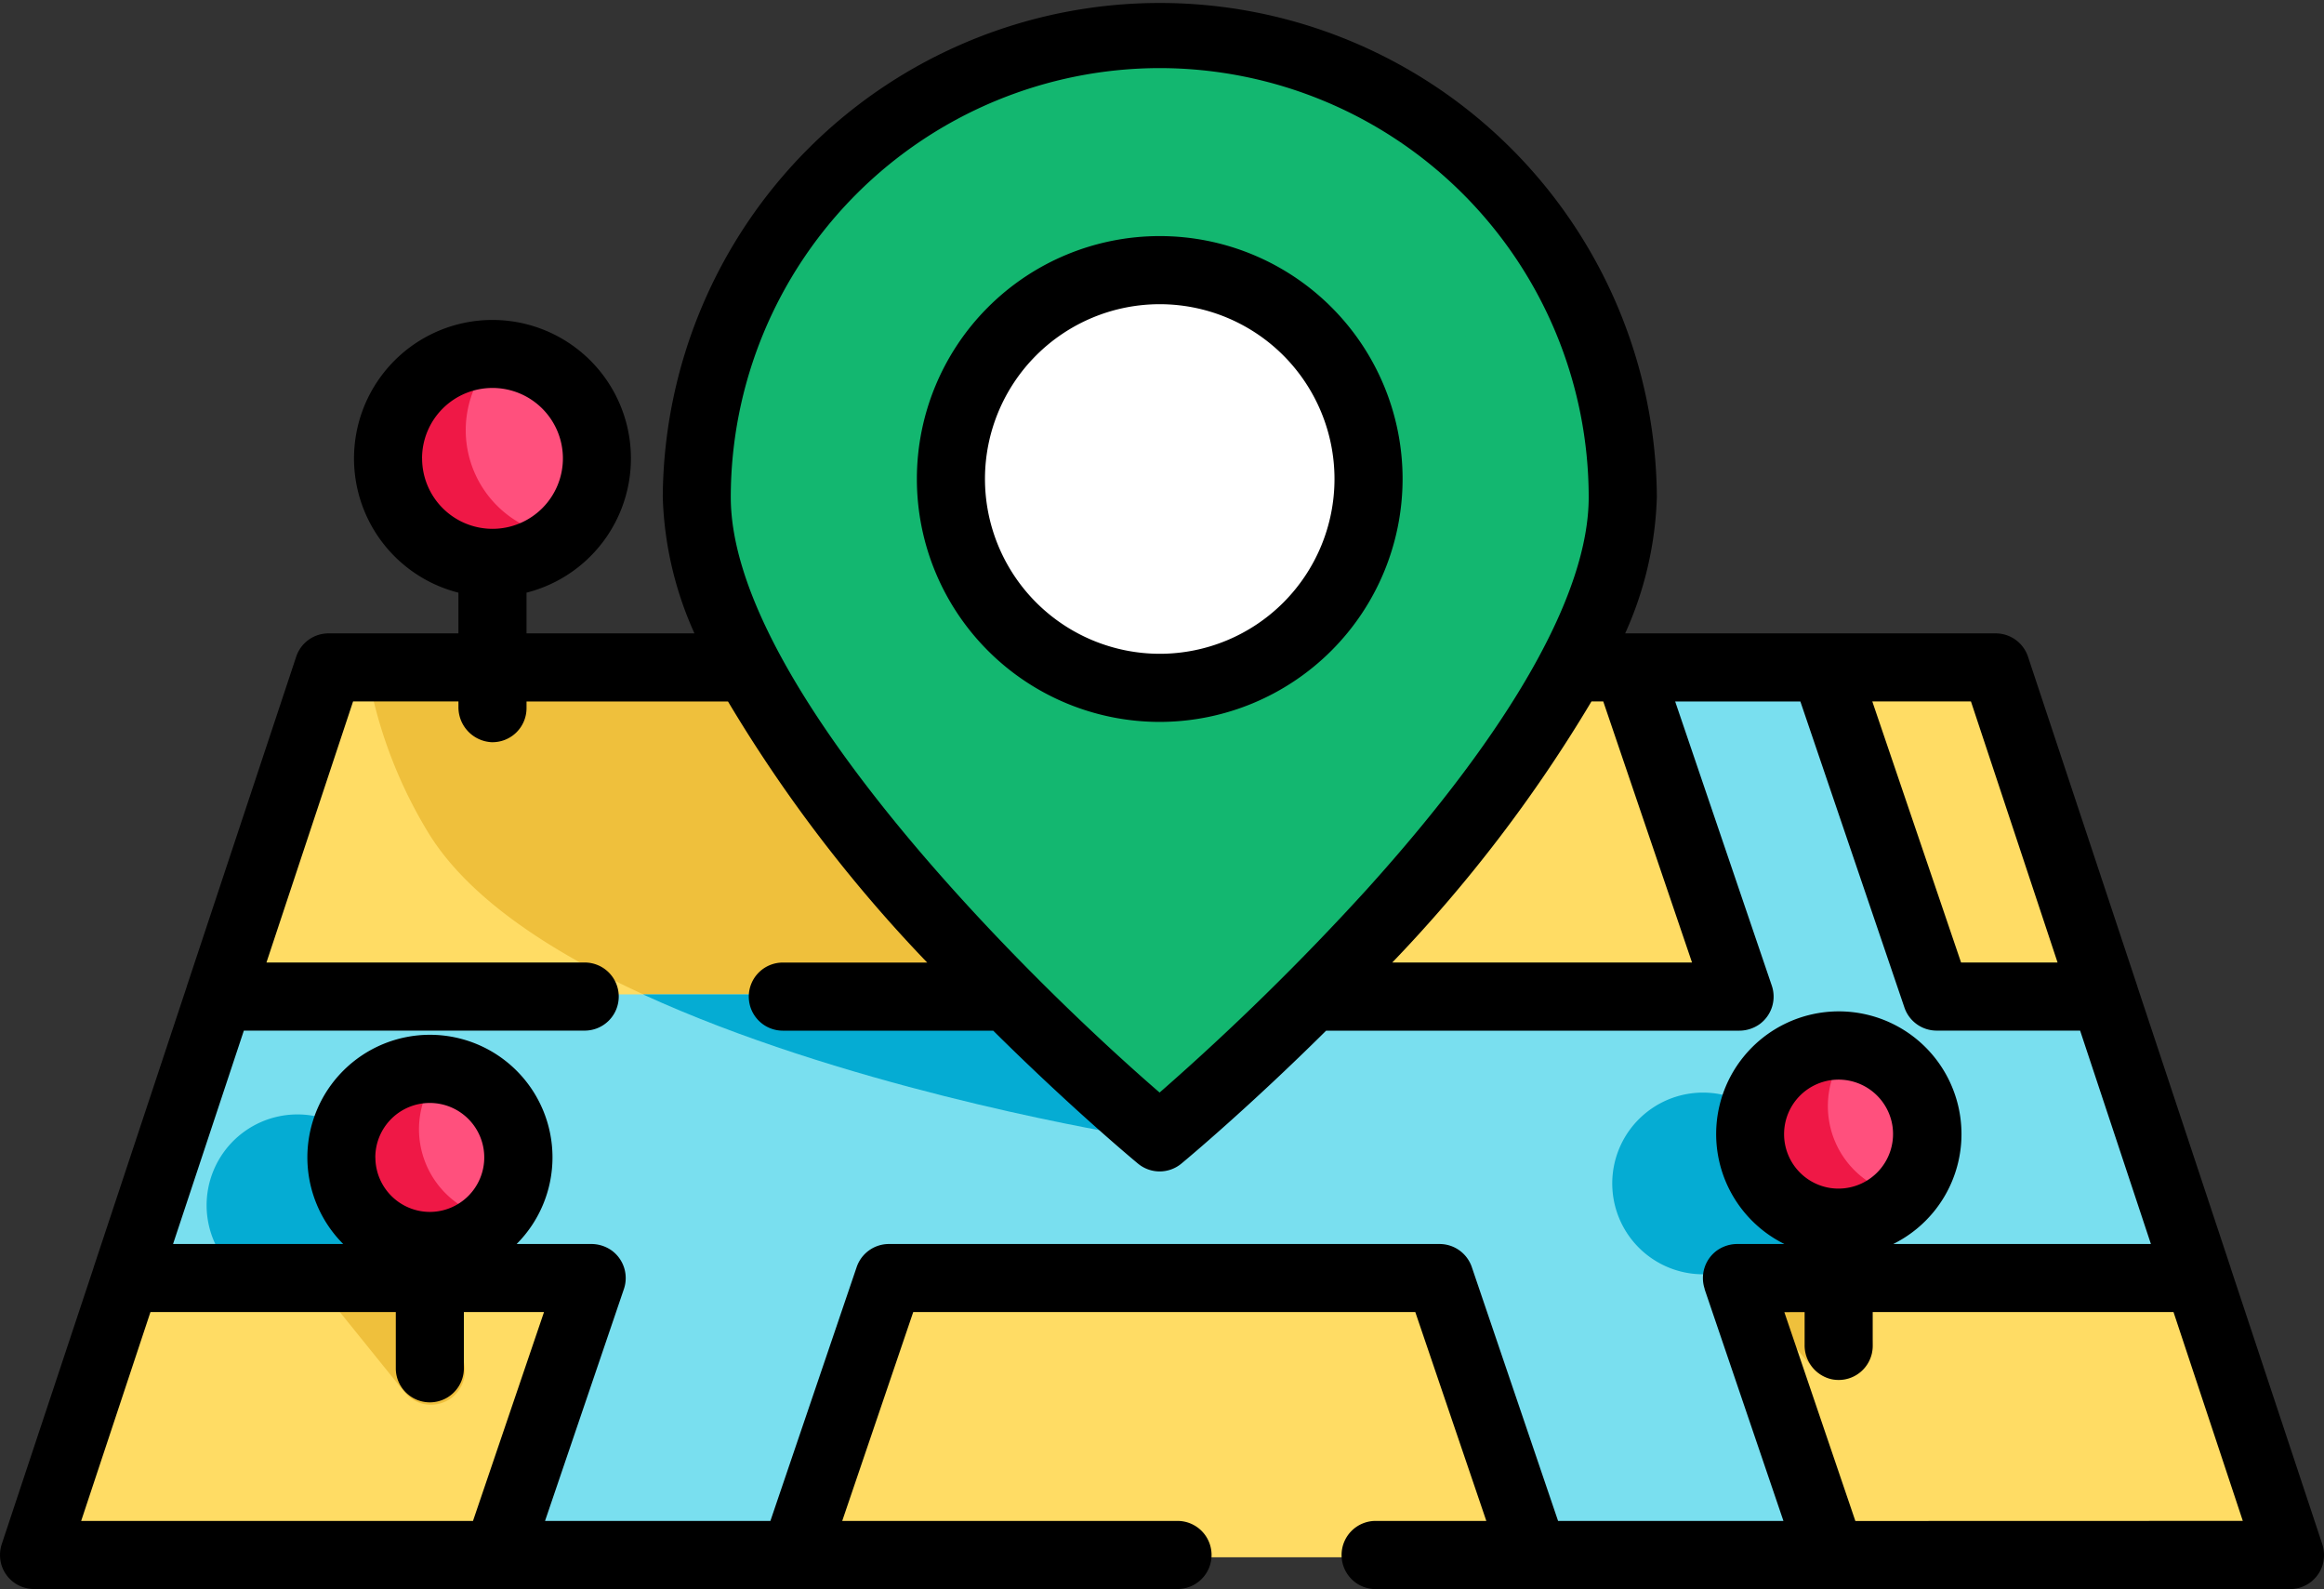 <svg xmlns="http://www.w3.org/2000/svg" width="132" height="90.238" viewBox="0 0 132 90.238">
  <rect x="0" y="0" width="132" height="90.238" fill="#333333" stroke="none"/>
  <g id="mapas" transform="translate(0 -80.993)">
    <path id="Trazado_115412" data-name="Trazado 115412" d="M118.48,227.5H23.608L6.8,278.159h128.5Z" transform="translate(-5.044 -108.733)" fill="#ffdc64"/>
    <g id="Grupo_82424" data-name="Grupo 82424" transform="translate(11.743 118.764)">
      <path id="Trazado_115413" data-name="Trazado 115413" d="M369.537,334.788l-4.485-5.368a1.979,1.979,0,0,0-.168-.176,5.155,5.155,0,0,0-7.309-6.792,5.306,5.306,0,0,0-.536.393,5.159,5.159,0,0,0,4.913,8.861,2.094,2.094,0,0,0,.174.243l4.4,5.269a1.973,1.973,0,0,0,2.413.529A1.936,1.936,0,0,0,369.537,334.788Z" transform="translate(-275.359 -297.369)" fill="#efc03c"/>
      <path id="Trazado_115414" data-name="Trazado 115414" d="M59.758,339.8l-4.394-5.443a1.908,1.908,0,0,0-.167-.179,5.156,5.156,0,1,0-2.982,2.408,1.938,1.938,0,0,0,.14.2l4.394,5.443a1.934,1.934,0,1,0,3.009-2.429Z" transform="translate(-45.547 -300.981)" fill="#efc03c"/>
      <path id="Trazado_115415" data-name="Trazado 115415" d="M125.784,254.5l.541-1.708a146.789,146.789,0,0,0,4.123-16.183q.94-4.924,1.327-9.114H80.725a26.282,26.282,0,0,0,3.5,9.494c6.918,11.387,36.448,16.651,39.793,17.214Z" transform="translate(-71.656 -227.498)" fill="#efc03c"/>
    </g>
    <path id="Trazado_115416" data-name="Trazado 115416" d="M145.1,262.432l-5.39-16.243h-9.545L123.806,227.5H112.337l6.357,18.692H32.43l-5.39,16.243H53.491l-5.349,15.727H65.3l5.349-15.727h31.1l5.349,15.727h17.157L118.9,262.432Z" transform="translate(-20.068 -108.733)" fill="#79dfef"/>
    <g id="Grupo_82425" data-name="Grupo 82425" transform="translate(11.743 137.456)">
      <path id="Trazado_115417" data-name="Trazado 115417" d="M365.053,329.42a1.987,1.987,0,0,0-.168-.176,5.155,5.155,0,0,0-7.309-6.792,5.279,5.279,0,0,0-.536.393,5.159,5.159,0,0,0,4.913,8.861,2.084,2.084,0,0,0,.173.244l.349.417-.021-.063h5.009Z" transform="translate(-275.36 -316.061)" fill="#05acd3"/>
      <path id="Trazado_115418" data-name="Trazado 115418" d="M55.364,334.36a1.9,1.9,0,0,0-.167-.179,5.159,5.159,0,1,0-7.405,1.737h8.829Z" transform="translate(-45.547 -319.674)" fill="#05acd3"/>
      <path id="Trazado_115419" data-name="Trazado 115419" d="M169.245,308.016l1.767.3.541-1.708c.483-1.524,1.179-3.822,1.92-6.6h-31.81C152.779,305.109,166.986,307.635,169.245,308.016Z" transform="translate(-116.884 -300.001)" fill="#05acd3"/>
    </g>
    <path id="Trazado_115420" data-name="Trazado 115420" d="M178.067,149.79C175.5,147.573,153,127.741,153,114.418a26.427,26.427,0,1,1,52.854,0c0,6.049-4.425,14.014-13.152,23.676a146.743,146.743,0,0,1-11.926,11.69l-1.349,1.178Z" transform="translate(-113.551 -5.194)" fill="#13b770"/>
    <path id="Trazado_115421" data-name="Trazado 115421" d="M193.744,100.754a19.1,19.1,0,0,0-12.525-6.324,2.459,2.459,0,0,1-2.209-2.736l.236-2.046a1.332,1.332,0,0,0-1.405-1.481,26.461,26.461,0,0,0-24.845,26.38c0,13.323,22.505,33.155,25.071,35.372l1.356,1.171-1.316-15.767a2.453,2.453,0,0,1,2.312-2.666,19.168,19.168,0,0,0,13.327-31.9Z" transform="translate(-113.551 -5.323)" fill="#13b770"/>
    <path id="Trazado_115422" data-name="Trazado 115422" d="M220.987,163.971a11.989,11.989,0,1,1,11.989-11.989A12,12,0,0,1,220.987,163.971Z" transform="translate(-155.115 -43.789)" fill="#fff"/>
    <g id="Grupo_82426" data-name="Grupo 82426" transform="translate(19.258 100.965)">
      <path id="Trazado_115423" data-name="Trazado 115423" d="M91.052,170.578a6.059,6.059,0,1,1,6.059-6.059A6.066,6.066,0,0,1,91.052,170.578Z" transform="translate(-82.339 -158.46)" fill="#ff507d"/>
      <path id="Trazado_115424" data-name="Trazado 115424" d="M79.854,326.248a5.157,5.157,0,1,1,5.157-5.157A5.162,5.162,0,0,1,79.854,326.248Z" transform="translate(-74.697 -275.336)" fill="#ff507d"/>
      <path id="Trazado_115425" data-name="Trazado 115425" d="M390.244,321.115a5.255,5.255,0,0,1-.663-.042,5.157,5.157,0,0,1,.663-10.271,5.257,5.257,0,0,1,.663.042,5.157,5.157,0,0,1-.663,10.271Z" transform="translate(-305.065 -271.526)" fill="#ff507d"/>
    </g>
    <g id="Grupo_82427" data-name="Grupo 82427" transform="translate(19.258 100.965)">
      <path id="Trazado_115426" data-name="Trazado 115426" d="M89.533,162.919a6.044,6.044,0,0,1,1.946-4.444c-.141-.01-.283-.017-.427-.017a6.059,6.059,0,1,0,2.769,11.446.666.666,0,0,0-.1-1.224A6.067,6.067,0,0,1,89.533,162.919Z" transform="translate(-82.338 -158.459)" fill="#ef1846"/>
      <path id="Trazado_115427" data-name="Trazado 115427" d="M79.236,319.494a5.109,5.109,0,0,1,.929-2.941.389.389,0,0,0-.3-.617h-.008a5.156,5.156,0,1,0,3.223,9.172.39.39,0,0,0-.145-.675A5.16,5.16,0,0,1,79.236,319.494Z" transform="translate(-74.696 -275.336)" fill="#ef1846"/>
      <path id="Trazado_115428" data-name="Trazado 115428" d="M389.669,315.026a5.171,5.171,0,0,1,1.244-4.071c.028-.032.058-.063.087-.094-.031,0-.062-.012-.094-.016a5.3,5.3,0,0,0-.663-.042,5.157,5.157,0,0,0-.663,10.271,5.3,5.3,0,0,0,.663.042h0a5.154,5.154,0,0,0,3.4-1.288.273.273,0,0,0-.123-.468A5.137,5.137,0,0,1,389.669,315.026Z" transform="translate(-305.064 -271.527)" fill="#ef1846"/>
    </g>
    <path id="Trazado_115429" data-name="Trazado 115429" d="M229.585,146.788a13.794,13.794,0,1,0-13.794,13.794A13.809,13.809,0,0,0,229.585,146.788Zm-23.72,0a9.926,9.926,0,1,1,9.926,9.926A9.938,9.938,0,0,1,205.865,146.788Z" transform="translate(-149.92 -38.594)"/>
    <path id="Trazado_115430" data-name="Trazado 115430" d="M131.887,168.635,126.7,153l0-.011-5.3-15.974,0-.01-6.212-18.719a1.934,1.934,0,0,0-1.835-1.325H92.307a20.225,20.225,0,0,0,1.8-7.735,28.232,28.232,0,0,0-56.463,0,20.23,20.23,0,0,0,1.8,7.735H29.905v-2.312a7.864,7.864,0,1,0-3.867,0v2.312h-7.38a1.933,1.933,0,0,0-1.835,1.325L10.611,137l0,.01-5.3,15.974,0,.011L.114,168.635a2.006,2.006,0,0,0-.024,1.253,1.936,1.936,0,0,0,1.842,1.342H66.881a1.934,1.934,0,0,0,1.934-1.934h0a1.934,1.934,0,0,0-1.934-1.934H47.837l4.033-11.86H80.387l4.034,11.86H78.138A1.934,1.934,0,0,0,76.2,169.3h0a1.934,1.934,0,0,0,1.934,1.934H130.07a1.936,1.936,0,0,0,1.842-1.342A2.007,2.007,0,0,0,131.887,168.635Zm-19.94-47.809,4.92,14.825h-5.481l-5.042-14.825Zm-20.884,0,5.042,14.825H79.079a81.947,81.947,0,0,0,11.314-14.825ZM65.872,84.86a24.392,24.392,0,0,1,24.364,24.364c0,5.444-4.364,13.153-12.62,22.293a145.574,145.574,0,0,1-11.752,11.519c-7.812-6.75-24.357-23.243-24.357-33.812A24.392,24.392,0,0,1,65.872,84.86Zm-41.9,22.164a4,4,0,1,1,4,4A4,4,0,0,1,23.975,107.024Zm2.893,60.34H4.61L8.546,155.5H22.481v3.239a1.934,1.934,0,0,0,3.867,0V155.5H30.9Zm-5.548-20.643a3.094,3.094,0,1,1,3.094,3.094A3.1,3.1,0,0,1,21.321,146.721Zm75.5,7.472,4.48,13.171h-12.8l-4.9-14.416a1.934,1.934,0,0,0-1.831-1.311H50.487a1.934,1.934,0,0,0-1.83,1.311l-4.9,14.416h-12.8l4.48-13.171a1.937,1.937,0,0,0-.683-2.18,2,2,0,0,0-1.2-.376h-4.21a6.961,6.961,0,1,0-9.849,0H9.829l4.021-12.118h19.36a1.934,1.934,0,0,0,1.934-1.934h0a1.934,1.934,0,0,0-1.934-1.934H15.134l4.92-14.825h5.985v.3a1.987,1.987,0,0,0,1.874,2.014,1.934,1.934,0,0,0,1.993-1.933v-.378H41.35a81.929,81.929,0,0,0,11.314,14.825h-8.2a1.934,1.934,0,0,0-1.934,1.934h0a1.934,1.934,0,0,0,1.934,1.934h11.95c4.344,4.308,7.829,7.223,8.219,7.547a1.933,1.933,0,0,0,2.47,0c.39-.323,3.875-3.239,8.219-7.547H98.753a2,2,0,0,0,1.2-.376,1.937,1.937,0,0,0,.683-2.18l-5.488-16.136h7.111l5.911,17.381A1.934,1.934,0,0,0,110,139.519h8.148l4.021,12.118H107.533a6.967,6.967,0,1,0-6.181,0H98.71a2,2,0,0,0-1.2.376A1.937,1.937,0,0,0,96.826,154.193Zm7.208-5.727a3.095,3.095,0,1,1,3.472-3.473A3.1,3.1,0,0,1,104.033,148.466Zm1.357,18.9-4.034-11.86H102.5v1.853a1.973,1.973,0,0,0,1.513,1.953,1.936,1.936,0,0,0,2.354-1.889V155.5h17.085l3.936,11.86Z"/>
  </g>
</svg>
